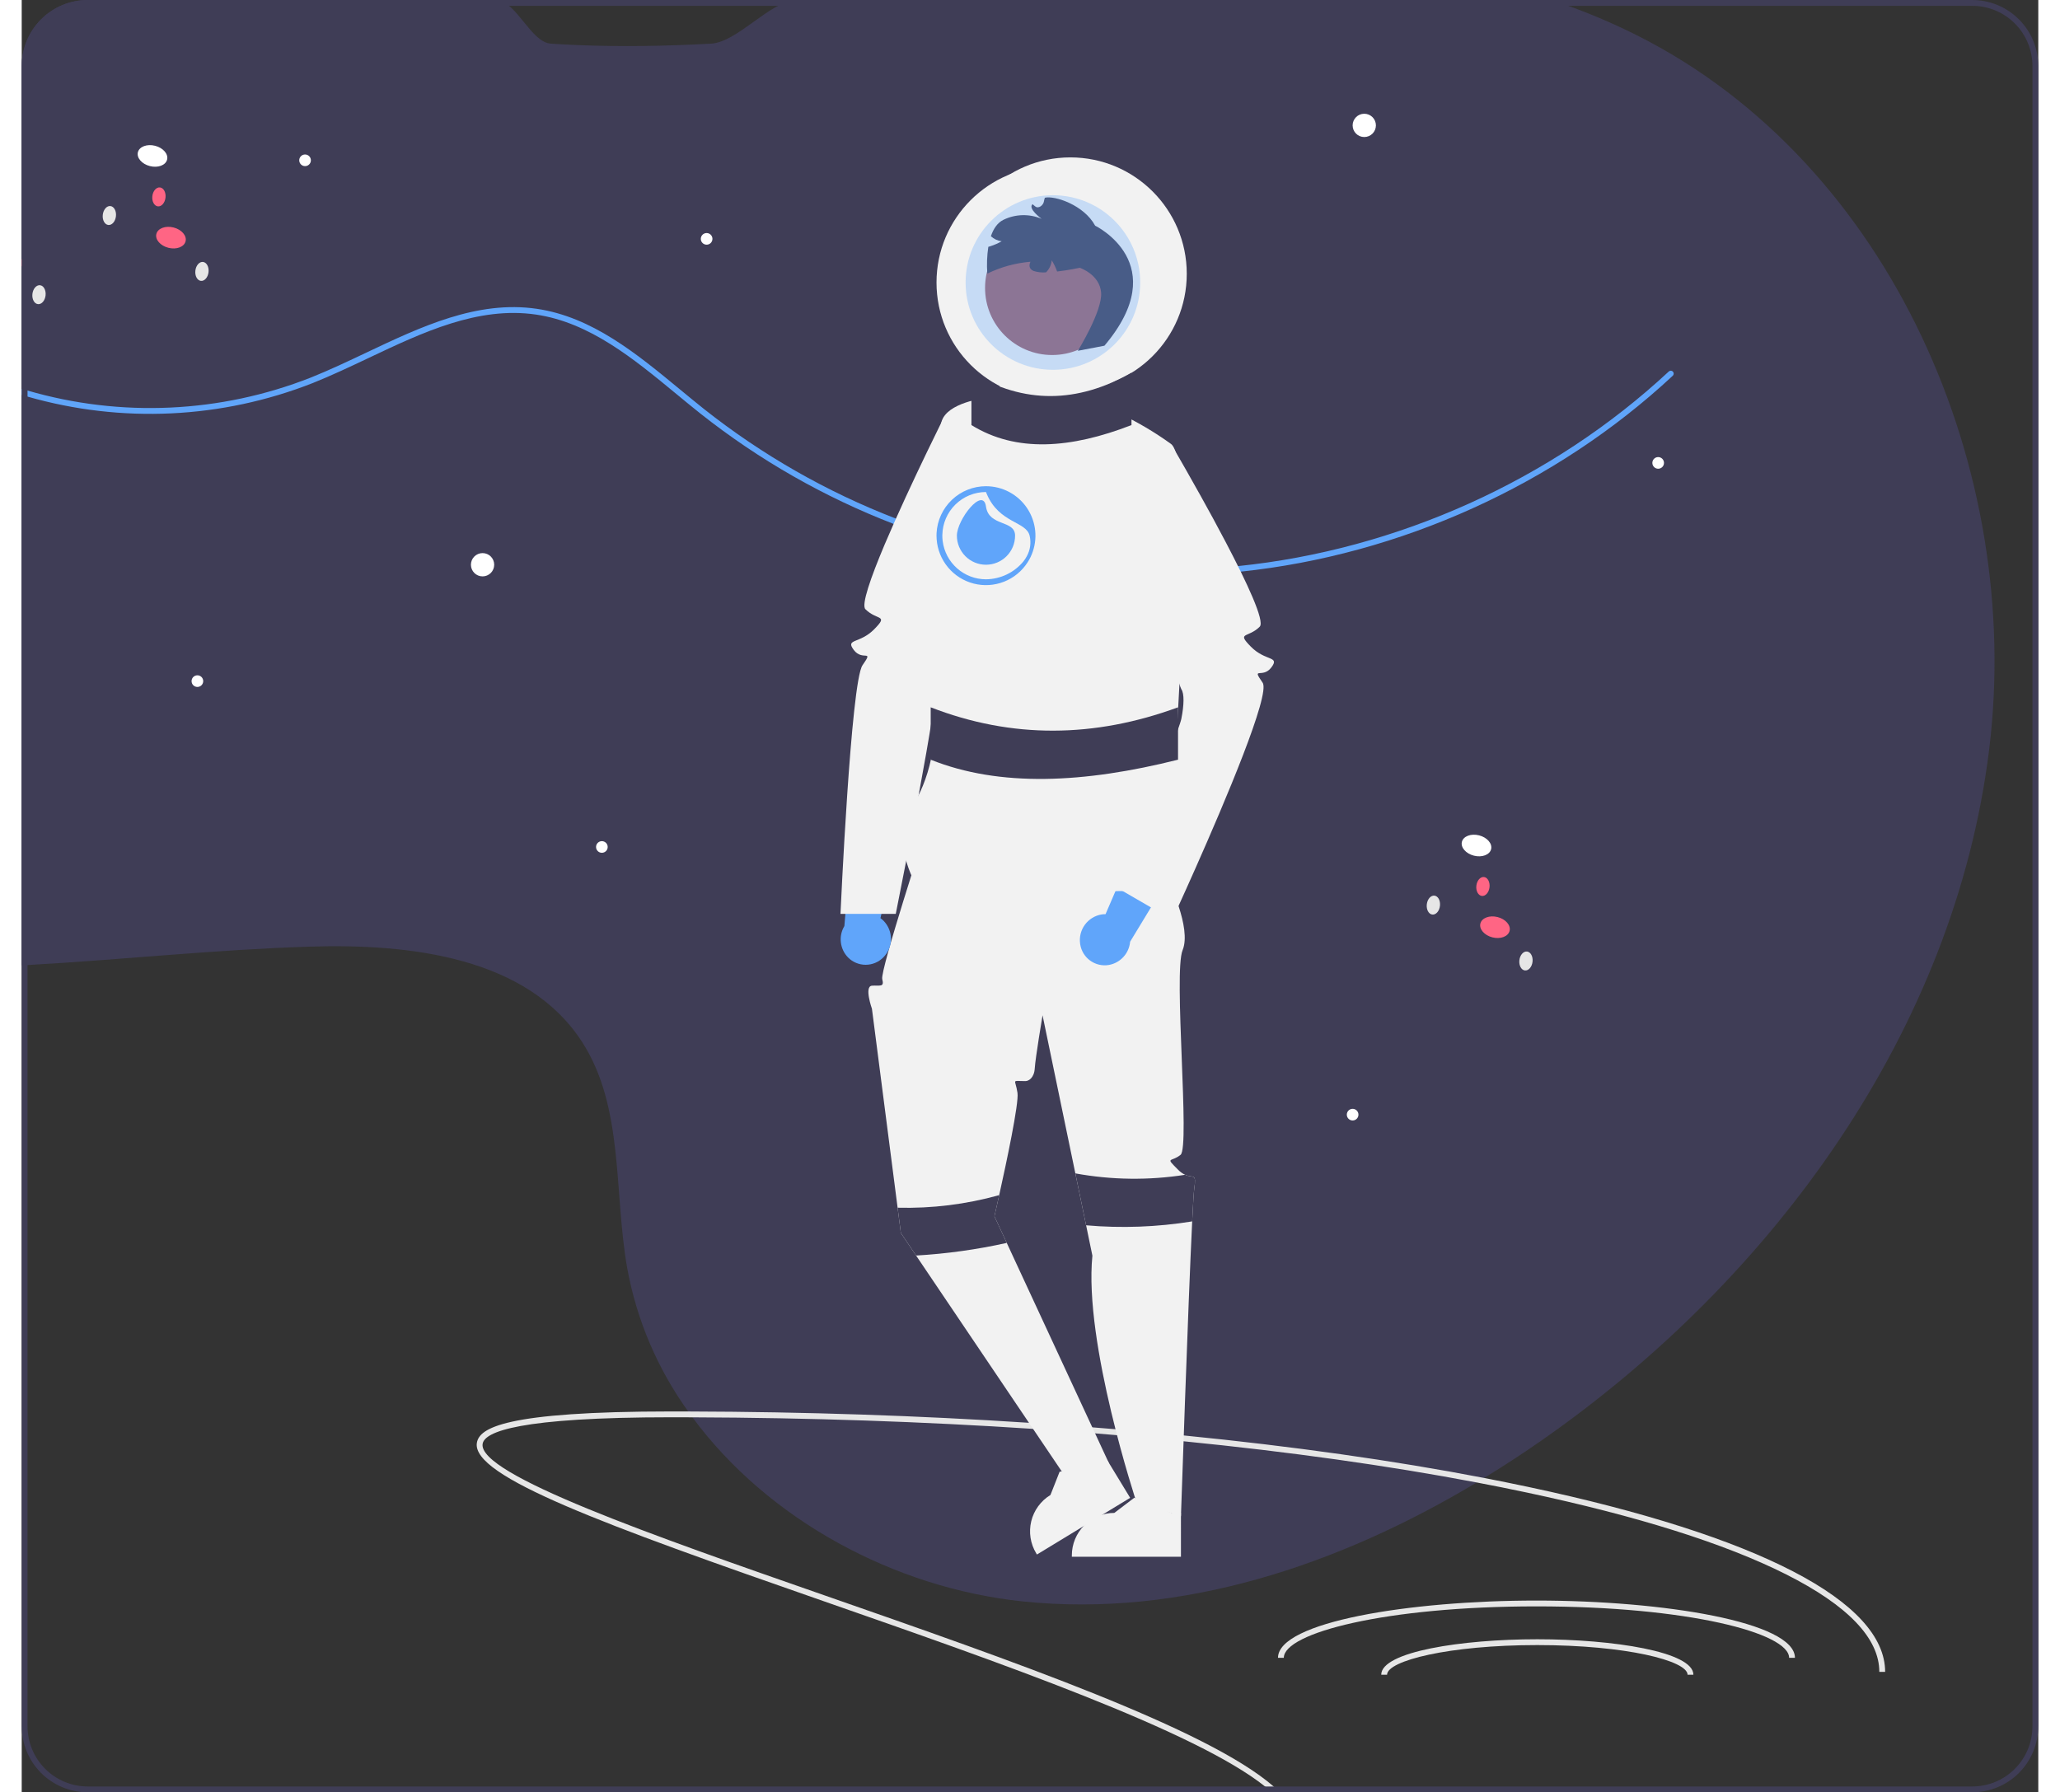 <svg width="593" height="516" viewBox="0 0 693 616" fill="none" xmlns="http://www.w3.org/2000/svg">
<rect x="0" y="0" width="693" height="616" fill="#333333" stroke="none"/>
<g clip-path="url(#clip0_1_685)">
<path d="M676.1 257.75C664.2 354.07 602.02 439.46 522.42 494.98C515.96 499.49 509.34 503.817 502.56 507.96C501.71 508.48 500.86 509 500.01 509.51C452.71 537.89 398.52 556.07 344.08 550.4C299.85 545.8 256.42 522.27 230.5 487.12C230.01 486.46 229.52 485.78 229.05 485.11C218.491 470.466 211.331 453.651 208.09 435.89C203.43 409.6 207.05 380.53 192.57 358.1C173.79 329 133.57 324.26 98.96 325.35C66.61 326.36 34.31 329.86 2 331.68C1.34 331.72 0.67 331.75 0 331.79V22.69C0.007 16.674 2.4 10.907 6.654 6.654C10.907 2.4 16.674 0.007 22.69 0H163.42C170.23 0.89 175.05 14.55 181.84 15C184.78 15.2 187.717 15.36 190.65 15.48C206.08 16.12 221.49 15.85 236.88 15C245.87 14.51 256.86 0.82 265.84 0H525.7C527.64 0.64 529.56 1.31 531.48 2C539.753 4.981 547.835 8.468 555.68 12.44C642.24 56.33 688 161.43 676.1 257.75Z" fill="#3F3D56"/>
<path d="M567.39 129.14C527.1 166.64 473.73 190.7 418.91 196.47C413.53 197.04 408.137 197.43 402.73 197.64C401.53 197.69 400.33 197.72 399.12 197.75C397.16 197.8 395.19 197.82 393.23 197.82C390.88 197.82 388.53 197.787 386.18 197.72C372.577 197.323 359.027 195.842 345.66 193.29C345.17 193.19 344.69 193.1 344.2 193C342.09 192.59 339.987 192.15 337.89 191.68C333.87 190.79 329.87 189.803 325.89 188.72C324.6 188.37 323.31 188.01 322.02 187.63C320.17 187.1 318.33 186.54 316.49 185.97C315.8 185.75 315.11 185.54 314.42 185.31C313.72 185.09 313.02 184.86 312.32 184.62C308.05 183.22 303.817 181.7 299.62 180.06C275.719 170.826 253.345 158.046 233.25 142.15C230.47 139.94 227.65 137.62 224.93 135.37C210.31 123.31 195.19 110.84 176.76 108.12C156.86 105.19 137.74 114.25 119.26 123.01C112.99 125.98 106.51 129.05 100.1 131.62C68.809 143.946 34.324 145.594 2 136.31C1.33 136.13 0.66 135.93 0 135.73V133.64C0.66 133.84 1.33 134.04 2 134.23C34.053 143.561 68.297 141.989 99.36 129.76C105.71 127.22 112.17 124.16 118.41 121.2C137.16 112.31 156.55 103.12 177.05 106.14C196.03 108.94 211.37 121.59 226.2 133.83C228.92 136.07 231.73 138.39 234.49 140.59C254.452 156.384 276.682 169.077 300.43 178.24H300.44C304.46 179.8 308.53 181.27 312.62 182.63C313.21 182.82 313.8 183.01 314.39 183.21C315.05 183.42 315.72 183.63 316.38 183.84C318.07 184.38 319.763 184.893 321.46 185.38C323.12 185.88 324.79 186.353 326.47 186.8H326.48C330.78 187.97 335.107 189.027 339.46 189.97C341.43 190.41 343.4 190.81 345.39 191.19C345.82 191.28 346.26 191.36 346.7 191.44C359.524 193.86 372.516 195.284 385.56 195.7H385.57C390.1 195.84 394.623 195.857 399.14 195.75C400.32 195.72 401.49 195.68 402.66 195.64C407.77 195.44 412.873 195.08 417.97 194.56H417.98C472.63 188.97 525.87 165.05 566.03 127.67C566.225 127.491 566.483 127.396 566.748 127.407C567.013 127.418 567.262 127.533 567.442 127.728C567.622 127.922 567.717 128.18 567.708 128.445C567.698 128.709 567.584 128.959 567.39 129.14Z" fill="#60A5FA"/>
<path d="M0.31 90.94C0.248 91.196 0.144 91.439 0 91.66V88.87C0.365 89.495 0.476 90.236 0.31 90.94Z" fill="#FF6584"/>
<path d="M8.201 101.532C8.401 99.736 7.551 98.168 6.302 98.028C5.053 97.888 3.878 99.231 3.677 101.027C3.476 102.822 4.326 104.391 5.576 104.531C6.825 104.67 8 103.328 8.201 101.532Z" fill="#E6E6E6"/>
<path d="M10.984 122.74C11.184 120.944 10.334 119.375 9.085 119.236C7.836 119.096 6.661 120.439 6.46 122.234C6.259 124.03 7.109 125.599 8.359 125.738C9.608 125.878 10.783 124.535 10.984 122.74Z" fill="#3F3D56"/>
<path d="M504.96 291.866C505.449 289.938 503.598 287.806 500.827 287.103C498.056 286.401 495.413 287.395 494.924 289.322C494.436 291.25 496.286 293.383 499.058 294.085C501.829 294.787 504.472 293.794 504.96 291.866Z" fill="white"/>
<path d="M471.117 291.648C471.605 289.72 469.755 287.588 466.984 286.885C464.212 286.183 461.57 287.176 461.081 289.104C460.592 291.032 462.443 293.164 465.214 293.867C467.986 294.569 470.628 293.576 471.117 291.648Z" fill="#3F3D56"/>
<path d="M511.311 319.944C511.8 318.016 509.95 315.884 507.178 315.182C504.407 314.48 501.764 315.473 501.276 317.401C500.787 319.329 502.637 321.461 505.409 322.164C508.18 322.866 510.823 321.872 511.311 319.944Z" fill="#FF6584"/>
<path d="M519.201 330.532C519.401 328.736 518.551 327.167 517.302 327.028C516.053 326.888 514.878 328.231 514.677 330.026C514.476 331.822 515.326 333.391 516.576 333.531C517.825 333.67 519 332.328 519.201 330.532Z" fill="#E6E6E6"/>
<path d="M521.984 351.74C522.184 349.944 521.334 348.375 520.085 348.236C518.836 348.096 517.661 349.439 517.46 351.234C517.259 353.03 518.109 354.599 519.359 354.738C520.608 354.878 521.783 353.535 521.984 351.74Z" fill="#3F3D56"/>
<path d="M487.383 311.324C487.584 309.528 486.734 307.959 485.485 307.82C484.236 307.68 483.06 309.023 482.86 310.818C482.659 312.614 483.509 314.183 484.758 314.323C486.007 314.462 487.183 313.12 487.383 311.324Z" fill="#E6E6E6"/>
<path d="M504.415 304.925C504.616 303.13 503.766 301.561 502.517 301.421C501.267 301.282 500.092 302.624 499.891 304.42C499.691 306.216 500.541 307.785 501.79 307.924C503.039 308.064 504.214 306.721 504.415 304.925Z" fill="#FF6584"/>
<path d="M483.433 287.639C483.634 285.843 482.784 284.274 481.534 284.135C480.285 283.995 479.11 285.338 478.909 287.134C478.709 288.929 479.559 290.498 480.808 290.638C482.057 290.777 483.232 289.435 483.433 287.639Z" fill="#3F3D56"/>
<path d="M49.96 54.866C50.449 52.938 48.598 50.806 45.827 50.103C43.056 49.401 40.413 50.395 39.924 52.322C39.436 54.25 41.286 56.383 44.058 57.085C46.829 57.787 49.472 56.794 49.96 54.866Z" fill="white"/>
<path d="M16.117 54.648C16.605 52.72 14.755 50.587 11.984 49.885C9.212 49.183 6.57 50.176 6.081 52.104C5.592 54.032 7.443 56.164 10.214 56.867C12.986 57.569 15.628 56.576 16.117 54.648Z" fill="#3F3D56"/>
<path d="M56.312 82.944C56.8 81.016 54.95 78.884 52.178 78.182C49.407 77.48 46.764 78.473 46.276 80.401C45.787 82.329 47.638 84.461 50.409 85.163C53.18 85.866 55.823 84.872 56.312 82.944Z" fill="#FF6584"/>
<path d="M64.201 93.532C64.401 91.736 63.551 90.168 62.302 90.028C61.053 89.888 59.878 91.231 59.677 93.027C59.476 94.822 60.326 96.391 61.576 96.531C62.825 96.67 64 95.328 64.201 93.532Z" fill="#E6E6E6"/>
<path d="M66.984 114.74C67.184 112.944 66.334 111.375 65.085 111.236C63.836 111.096 62.661 112.439 62.46 114.234C62.259 116.03 63.109 117.599 64.359 117.738C65.608 117.878 66.783 116.535 66.984 114.74Z" fill="#3F3D56"/>
<path d="M32.383 74.324C32.584 72.528 31.734 70.959 30.485 70.82C29.236 70.68 28.06 72.023 27.86 73.819C27.659 75.614 28.509 77.183 29.758 77.323C31.007 77.462 32.183 76.12 32.383 74.324Z" fill="#E6E6E6"/>
<path d="M49.415 67.925C49.616 66.13 48.766 64.561 47.517 64.421C46.267 64.282 45.092 65.624 44.891 67.42C44.691 69.216 45.541 70.784 46.79 70.924C48.039 71.064 49.214 69.721 49.415 67.925Z" fill="#FF6584"/>
<path d="M28.433 50.639C28.634 48.843 27.784 47.274 26.534 47.135C25.285 46.995 24.11 48.338 23.909 50.133C23.709 51.929 24.559 53.498 25.808 53.638C27.057 53.777 28.232 52.434 28.433 50.639Z" fill="#3F3D56"/>
<path d="M158.373 198.095C160.582 198.095 162.373 196.304 162.373 194.095C162.373 191.886 160.582 190.095 158.373 190.095C156.164 190.095 154.373 191.886 154.373 194.095C154.373 196.304 156.164 198.095 158.373 198.095Z" fill="white"/>
<path d="M60.373 236.095C61.477 236.095 62.373 235.2 62.373 234.095C62.373 232.991 61.477 232.095 60.373 232.095C59.268 232.095 58.373 232.991 58.373 234.095C58.373 235.2 59.268 236.095 60.373 236.095Z" fill="white"/>
<path d="M457.373 385.095C458.477 385.095 459.373 384.2 459.373 383.095C459.373 381.991 458.477 381.095 457.373 381.095C456.268 381.095 455.373 381.991 455.373 383.095C455.373 384.2 456.268 385.095 457.373 385.095Z" fill="white"/>
<path d="M199.373 293.095C200.477 293.095 201.373 292.2 201.373 291.095C201.373 289.991 200.477 289.095 199.373 289.095C198.268 289.095 197.373 289.991 197.373 291.095C197.373 292.2 198.268 293.095 199.373 293.095Z" fill="white"/>
<path d="M235.373 84.095C236.477 84.095 237.373 83.2 237.373 82.095C237.373 80.991 236.477 80.095 235.373 80.095C234.268 80.095 233.373 80.991 233.373 82.095C233.373 83.2 234.268 84.095 235.373 84.095Z" fill="white"/>
<path d="M562.373 161.095C563.477 161.095 564.373 160.2 564.373 159.095C564.373 157.991 563.477 157.095 562.373 157.095C561.268 157.095 560.373 157.991 560.373 159.095C560.373 160.2 561.268 161.095 562.373 161.095Z" fill="white"/>
<path d="M97.373 57.095C98.477 57.095 99.373 56.2 99.373 55.095C99.373 53.991 98.477 53.095 97.373 53.095C96.268 53.095 95.373 53.991 95.373 55.095C95.373 56.2 96.268 57.095 97.373 57.095Z" fill="white"/>
<path d="M461.373 47.095C463.582 47.095 465.373 45.304 465.373 43.095C465.373 40.886 463.582 39.095 461.373 39.095C459.164 39.095 457.373 40.886 457.373 43.095C457.373 45.304 459.164 47.095 461.373 47.095Z" fill="white"/>
<path d="M640.37 574.6H638.37C638.37 563.06 627.56 551.77 606.23 541.04C585.36 530.54 555.44 521.1 517.32 512.99C511.68 511.79 505.91 510.63 500.01 509.51C469.49 503.71 435.58 498.96 399.26 495.35C391.75 494.6 384.133 493.903 376.41 493.26C373.91 493.04 371.39 492.84 368.86 492.63C361.83 492.08 354.727 491.567 347.55 491.09C310.09 488.61 270.76 487.26 230.5 487.12C228.13 487.1 225.75 487.1 223.37 487.1C170.94 487.1 159.1 492.05 158.4 496.21C156.61 506.73 217.25 527.86 275.89 548.31C340.8 570.93 407.51 594.19 430.23 614C431 614.67 431.72 615.34 432.39 616H429.64C428.91 615.34 428.12 614.67 427.28 614C403.29 594.84 336 571.38 275.23 550.19C200.29 524.07 154.46 507.47 156.42 495.87C157.27 490.85 165.65 485.1 223.37 485.1C225.26 485.1 227.16 485.1 229.05 485.11C269.3 485.22 308.63 486.54 346.13 489C353.46 489.47 360.717 489.99 367.9 490.56C370.57 490.77 373.23 490.98 375.88 491.21C383.8 491.87 391.617 492.583 399.33 493.35C436.61 497.05 471.38 501.95 502.56 507.96C507.72 508.96 512.78 509.987 517.74 511.04C596.82 527.86 640.37 550.43 640.37 574.6Z" fill="#E6E6E6"/>
<path d="M609.373 569.779H607.373C607.373 561.239 572.485 552.095 520.548 552.095C468.612 552.095 433.724 561.239 433.724 569.779H431.724C431.724 557.458 476.886 550.095 520.548 550.095C564.21 550.095 609.373 557.458 609.373 569.779Z" fill="#E6E6E6"/>
<path d="M574.476 575.595H572.476C572.476 570.772 551.269 565.397 520.839 565.397C490.409 565.397 469.202 570.772 469.202 575.595H467.202C467.202 567.672 494.837 563.397 520.839 563.397C546.841 563.397 574.476 567.672 574.476 575.595Z" fill="#E6E6E6"/>
<path d="M360.373 134.095C382.464 134.095 400.373 116.187 400.373 94.095C400.373 72.004 382.464 54.095 360.373 54.095C338.281 54.095 320.373 72.004 320.373 94.095C320.373 116.187 338.281 134.095 360.373 134.095Z" fill="#F2F2F2"/>
<path d="M354.373 137.095C376.464 137.095 394.373 119.187 394.373 97.095C394.373 75.004 376.464 57.095 354.373 57.095C332.281 57.095 314.373 75.004 314.373 97.095C314.373 119.187 332.281 137.095 354.373 137.095Z" fill="#F2F2F2"/>
<path d="M398.372 535.04L360.88 535.039V534.565C360.88 530.695 362.418 526.983 365.154 524.247C367.891 521.51 371.603 519.972 375.473 519.972L382.322 514.777L395.1 519.973L398.373 519.973L398.372 535.04Z" fill="#F2F2F2"/>
<path d="M380.919 514.791L348.886 534.274L348.64 533.869C346.629 530.562 346.014 526.592 346.93 522.832C347.846 519.071 350.218 515.829 353.524 513.817L356.676 505.819L370.293 503.618L373.089 501.918L380.919 514.791Z" fill="#F2F2F2"/>
<path d="M402.943 408.565C402.773 409.765 402.523 413.845 402.233 419.785C400.823 448.585 398.373 521.095 398.373 521.095L383.103 516.345C383.103 516.345 364.943 461.565 367.943 431.565L365.783 421.125L362.083 403.285V403.275L350.813 348.945C350.813 348.945 348.343 363.665 348.143 367.115C347.943 370.565 345.943 371.565 344.943 371.565C339.933 371.565 341.473 370.675 342.203 375.625C342.733 379.185 338.393 399.595 335.913 410.755C334.953 415.095 334.273 418.035 334.273 418.035L338.513 427.175L373.663 502.975L360.373 510.095L307.353 431.515L302.123 423.765L301.003 415.075L292.183 346.705C292.183 346.705 289.433 338.975 292.183 338.775C294.943 338.565 296.503 339.435 295.723 336.505C294.943 333.565 310.943 284.565 310.943 284.565L393.943 302.565C393.943 302.565 402.123 318.825 398.943 326.565C395.753 334.305 401.553 394.245 398.243 396.906C394.943 399.565 392.813 397.435 397.373 402.005C398.07 402.733 398.893 403.33 399.803 403.765C402.623 405.045 403.743 402.965 402.943 408.565Z" fill="#F2F2F2"/>
<path d="M354.113 122.016C366.846 122.016 377.169 111.693 377.169 98.96C377.169 86.227 366.846 75.904 354.113 75.904C341.38 75.904 331.057 86.227 331.057 98.96C331.057 111.693 341.38 122.016 354.113 122.016Z" fill="#A0616A"/>
<path d="M372.08 118.816L362.94 120.566C362.94 120.566 371.44 106.846 370.94 100.566C370.44 94.286 363.6 92.036 363.6 92.036C363.6 92.036 359.81 92.856 355.82 93.316C355.342 91.971 354.721 90.68 353.97 89.466C353.822 91.033 353.128 92.499 352.01 93.606C350.547 93.732 349.075 93.562 347.68 93.106C346.1 92.386 346.13 91.136 346.65 89.966C341.5 90.391 336.474 91.771 331.83 94.036C331.6 90.966 331.717 87.88 332.18 84.836C332.4 84.776 332.62 84.706 332.84 84.636C334.202 84.205 335.516 83.632 336.76 82.926C335.376 82.743 334.083 82.135 333.06 81.186C333.9 78.726 335.24 76.596 337.35 75.556C339.385 74.561 341.611 74.014 343.877 73.954C346.142 73.893 348.394 74.32 350.48 75.206C350.48 75.206 345.59 71.636 347.39 70.176C347.51 70.296 347.63 70.406 347.76 70.516C347.93 70.656 348.12 70.806 348.3 70.946C349.41 71.846 351.07 70.576 351.29 69.216C351.313 69.044 351.347 68.874 351.39 68.706C351.42 68.566 351.46 68.426 351.5 68.296C351.534 68.181 351.574 68.067 351.62 67.956C354.95 67.156 365.02 70.406 368.89 77.566C368.89 77.566 395.94 90.566 372.08 118.816Z" fill="#3F3D56"/>
<path d="M363.728 324.376C363.394 322.073 363.973 319.731 365.34 317.848C366.707 315.964 368.755 314.689 371.048 314.293C371.516 314.22 371.988 314.185 372.462 314.19L396.569 258.208L413.106 270.624L380.907 323.658C380.736 325.618 379.92 327.466 378.587 328.914C377.255 330.362 375.481 331.327 373.541 331.661C372.436 331.84 371.307 331.799 370.217 331.542C369.127 331.284 368.099 330.815 367.191 330.16C366.283 329.505 365.513 328.677 364.924 327.725C364.336 326.772 363.941 325.713 363.762 324.608C363.749 324.531 363.738 324.454 363.728 324.376Z" fill="#60A5FA"/>
<path d="M296.197 328.94C297.819 327.271 298.726 325.035 298.725 322.708C298.724 320.381 297.815 318.146 296.191 316.479C295.856 316.145 295.493 315.84 295.108 315.566L308.462 256.095L287.786 256.436L282.712 318.271C281.7 319.959 281.275 321.934 281.504 323.888C281.732 325.842 282.602 327.666 283.976 329.074C284.765 329.868 285.703 330.499 286.737 330.93C287.77 331.361 288.878 331.585 289.998 331.588C291.117 331.591 292.226 331.373 293.262 330.948C294.298 330.522 295.239 329.897 296.033 329.107C296.088 329.052 296.143 328.996 296.197 328.94Z" fill="#60A5FA"/>
<path d="M429.443 229.385C426.443 233.385 422.443 228.875 426.443 234.635C429.193 238.595 413.433 275.715 403.343 298.455C398.783 308.745 395.373 316.095 395.373 316.095L378.363 306.245L376.373 305.095C376.373 305.095 391.973 265.835 396.993 251.725C397.823 249.385 398.373 247.735 398.503 247.075C399.443 242.385 399.563 238.365 398.503 236.875C398.252 236.32 398.038 235.749 397.863 235.165C395.853 229.275 389.733 209.385 384.003 190.575C382.333 185.055 380.683 179.635 379.183 174.685C375.333 161.975 372.443 152.385 372.443 152.385L395.443 153.385C395.443 153.385 395.823 154.025 396.493 155.185C398.093 157.945 401.373 163.635 405.173 170.475C407.913 175.395 410.933 180.925 413.783 186.365C421.043 200.205 427.293 213.535 425.443 215.385C421.443 219.385 417.353 217.115 422.393 222.245C427.443 227.385 432.443 225.385 429.443 229.385Z" fill="#F2F2F2"/>
<path d="M401.94 282.566C395.94 276.626 397.05 249.556 397.05 249.556C397.05 249.556 403.02 158.656 394.94 152.566C389.353 148.534 383.408 145.023 377.18 142.076C376.82 141.916 376.63 141.826 376.63 141.826L371.47 127.276L339.68 125.626L334.13 136.406C334.13 136.406 333.26 136.466 331.9 136.656C326.82 137.356 314.88 139.836 315.94 147.566C317.28 157.366 307.82 217.556 304.94 220.566C302.06 223.576 302.82 234.576 309.94 241.566C317.06 248.556 311.94 267.566 306.94 275.566C303.939 280.463 302.554 286.179 302.98 291.906C302.98 291.906 306.94 313.566 316.94 306.566C320.75 303.896 326.16 303.556 332.67 304.046C332.733 304.051 332.802 304.059 332.866 304.064L332.67 305.046C341.71 305.716 352.88 307.986 364.83 307.856L364.476 306.852C364.595 306.851 364.711 306.858 364.83 306.856C366.85 306.836 368.88 306.746 370.94 306.566C388.76 305.016 396.63 309.916 398.94 304.566C401.25 299.216 407.94 288.506 401.94 282.566Z" fill="#F2F2F2"/>
<path opacity="0.3" d="M354.373 127.095C370.941 127.095 384.373 113.664 384.373 97.095C384.373 80.527 370.941 67.095 354.373 67.095C337.804 67.095 324.373 80.527 324.373 97.095C324.373 113.664 337.804 127.095 354.373 127.095Z" fill="#60A5FA"/>
<path d="M339.943 142.385C339.943 142.385 335.383 157.525 330.073 174.995C328.403 180.495 326.653 186.225 324.953 191.795C319.403 209.905 314.343 226.225 313.873 226.875C312.813 228.365 312.943 232.385 313.873 237.075C314.063 238.015 313.633 241.675 312.823 246.925C311.763 253.815 310.053 263.435 308.233 273.255C306.783 281.105 305.263 289.075 303.953 295.865C301.903 306.405 300.373 314.095 300.373 314.095H281.373C281.373 314.095 284.943 234.385 288.943 228.635C292.943 222.875 288.943 227.385 285.943 223.385C282.943 219.385 287.943 221.385 292.983 216.245C298.023 211.115 293.943 213.385 289.943 209.385C288.463 207.905 291.773 198.475 296.533 187.185C298.753 181.945 301.283 176.295 303.783 170.855C308.953 159.625 314.023 149.295 316.033 145.215C316.033 145.205 316.043 145.195 316.043 145.185L316.943 143.385L339.943 142.385Z" fill="#F2F2F2"/>
<path d="M381.373 146.095C360.494 154.205 341.722 155.603 326.373 146.095V128.095C344.45 138.942 362.79 138.645 381.373 128.095V146.095Z" fill="#3F3D56"/>
<path d="M397.373 261.095C365.105 269.205 336.094 270.603 312.373 261.095V243.095C340.31 253.942 368.654 253.645 397.373 243.095V261.095Z" fill="#3F3D56"/>
<path d="M402.943 408.565C402.773 409.765 402.523 413.845 402.233 419.785C390.185 421.737 377.941 422.188 365.783 421.125L362.083 403.285C374.54 405.56 387.291 405.722 399.803 403.765C402.623 405.045 403.743 402.965 402.943 408.565Z" fill="#3F3D56"/>
<path d="M338.513 427.175C328.26 429.457 317.839 430.908 307.353 431.515L302.123 423.765L301.003 415.075C312.79 415.379 324.556 413.923 335.913 410.755C334.953 415.095 334.273 418.035 334.273 418.035L338.513 427.175Z" fill="#3F3D56"/>
<path d="M341.373 184.095C341.373 186.748 340.319 189.291 338.444 191.166C336.568 193.042 334.025 194.095 331.373 194.095C328.721 194.095 326.177 193.042 324.302 191.166C322.426 189.291 321.373 186.748 321.373 184.095C321.373 178.573 330.373 167.095 331.373 174.095C332.373 181.095 341.373 178.573 341.373 184.095Z" fill="#60A5FA"/>
<path d="M332.46 167.14C332.1 167.11 331.74 167.1 331.37 167.1C327.017 167.105 322.831 168.778 319.673 171.774C316.515 174.771 314.624 178.863 314.39 183.21C314.38 183.5 314.37 183.8 314.37 184.1C314.37 184.51 314.38 184.91 314.42 185.31C314.672 188.87 316.038 192.26 318.325 194.999C320.612 197.739 323.703 199.688 327.161 200.572C330.618 201.455 334.266 201.227 337.587 199.92C340.908 198.613 343.732 196.293 345.66 193.29C346.047 192.697 346.395 192.079 346.7 191.44C347.902 188.933 348.471 186.168 348.355 183.39C348.24 180.612 347.445 177.904 346.039 175.505C344.633 173.106 342.66 171.089 340.292 169.63C337.925 168.172 335.235 167.317 332.46 167.14ZM344.2 193C342.632 194.886 340.672 196.409 338.456 197.462C336.241 198.515 333.823 199.074 331.37 199.1C327.718 199.095 324.192 197.759 321.453 195.342C318.715 192.925 316.95 189.593 316.49 185.97C316.41 185.35 316.37 184.725 316.37 184.1C316.368 184.013 316.372 183.926 316.38 183.84C316.449 179.909 318.058 176.162 320.861 173.405C323.665 170.648 327.438 169.102 331.37 169.1C331.46 169.34 331.55 169.57 331.65 169.79C335.92 179.89 345.18 179.13 346.37 184.1C346.946 186.502 346.596 189.034 345.39 191.19C345.051 191.829 344.653 192.435 344.2 193Z" fill="#60A5FA"/>
<path d="M670.31 0H22.69C16.674 0.007 10.907 2.4 6.654 6.654C2.4 10.907 0.007 16.674 0 22.69V593.31C0.007 599.326 2.4 605.093 6.654 609.346C10.907 613.6 16.674 615.993 22.69 616H670.31C676.326 615.993 682.093 613.6 686.346 609.346C690.6 605.093 692.993 599.326 693 593.31V22.69C692.993 16.674 690.6 10.907 686.346 6.654C682.093 2.4 676.326 0.007 670.31 0ZM691 593.31C690.994 598.796 688.813 604.055 684.934 607.934C681.055 611.813 675.796 613.994 670.31 614H22.69C17.204 613.994 11.945 611.813 8.066 607.934C4.187 604.055 2.006 598.796 2 593.31V22.69C2.006 17.204 4.187 11.945 8.066 8.066C11.945 4.187 17.204 2.006 22.69 2H670.31C675.796 2.006 681.055 4.187 684.934 8.066C688.813 11.945 690.994 17.204 691 22.69V593.31Z" fill="#3F3D56"/>
</g>
<defs>
<clipPath id="clip0_1_685">
<rect width="693" height="616" fill="white"/>
</clipPath>
</defs>
</svg>
